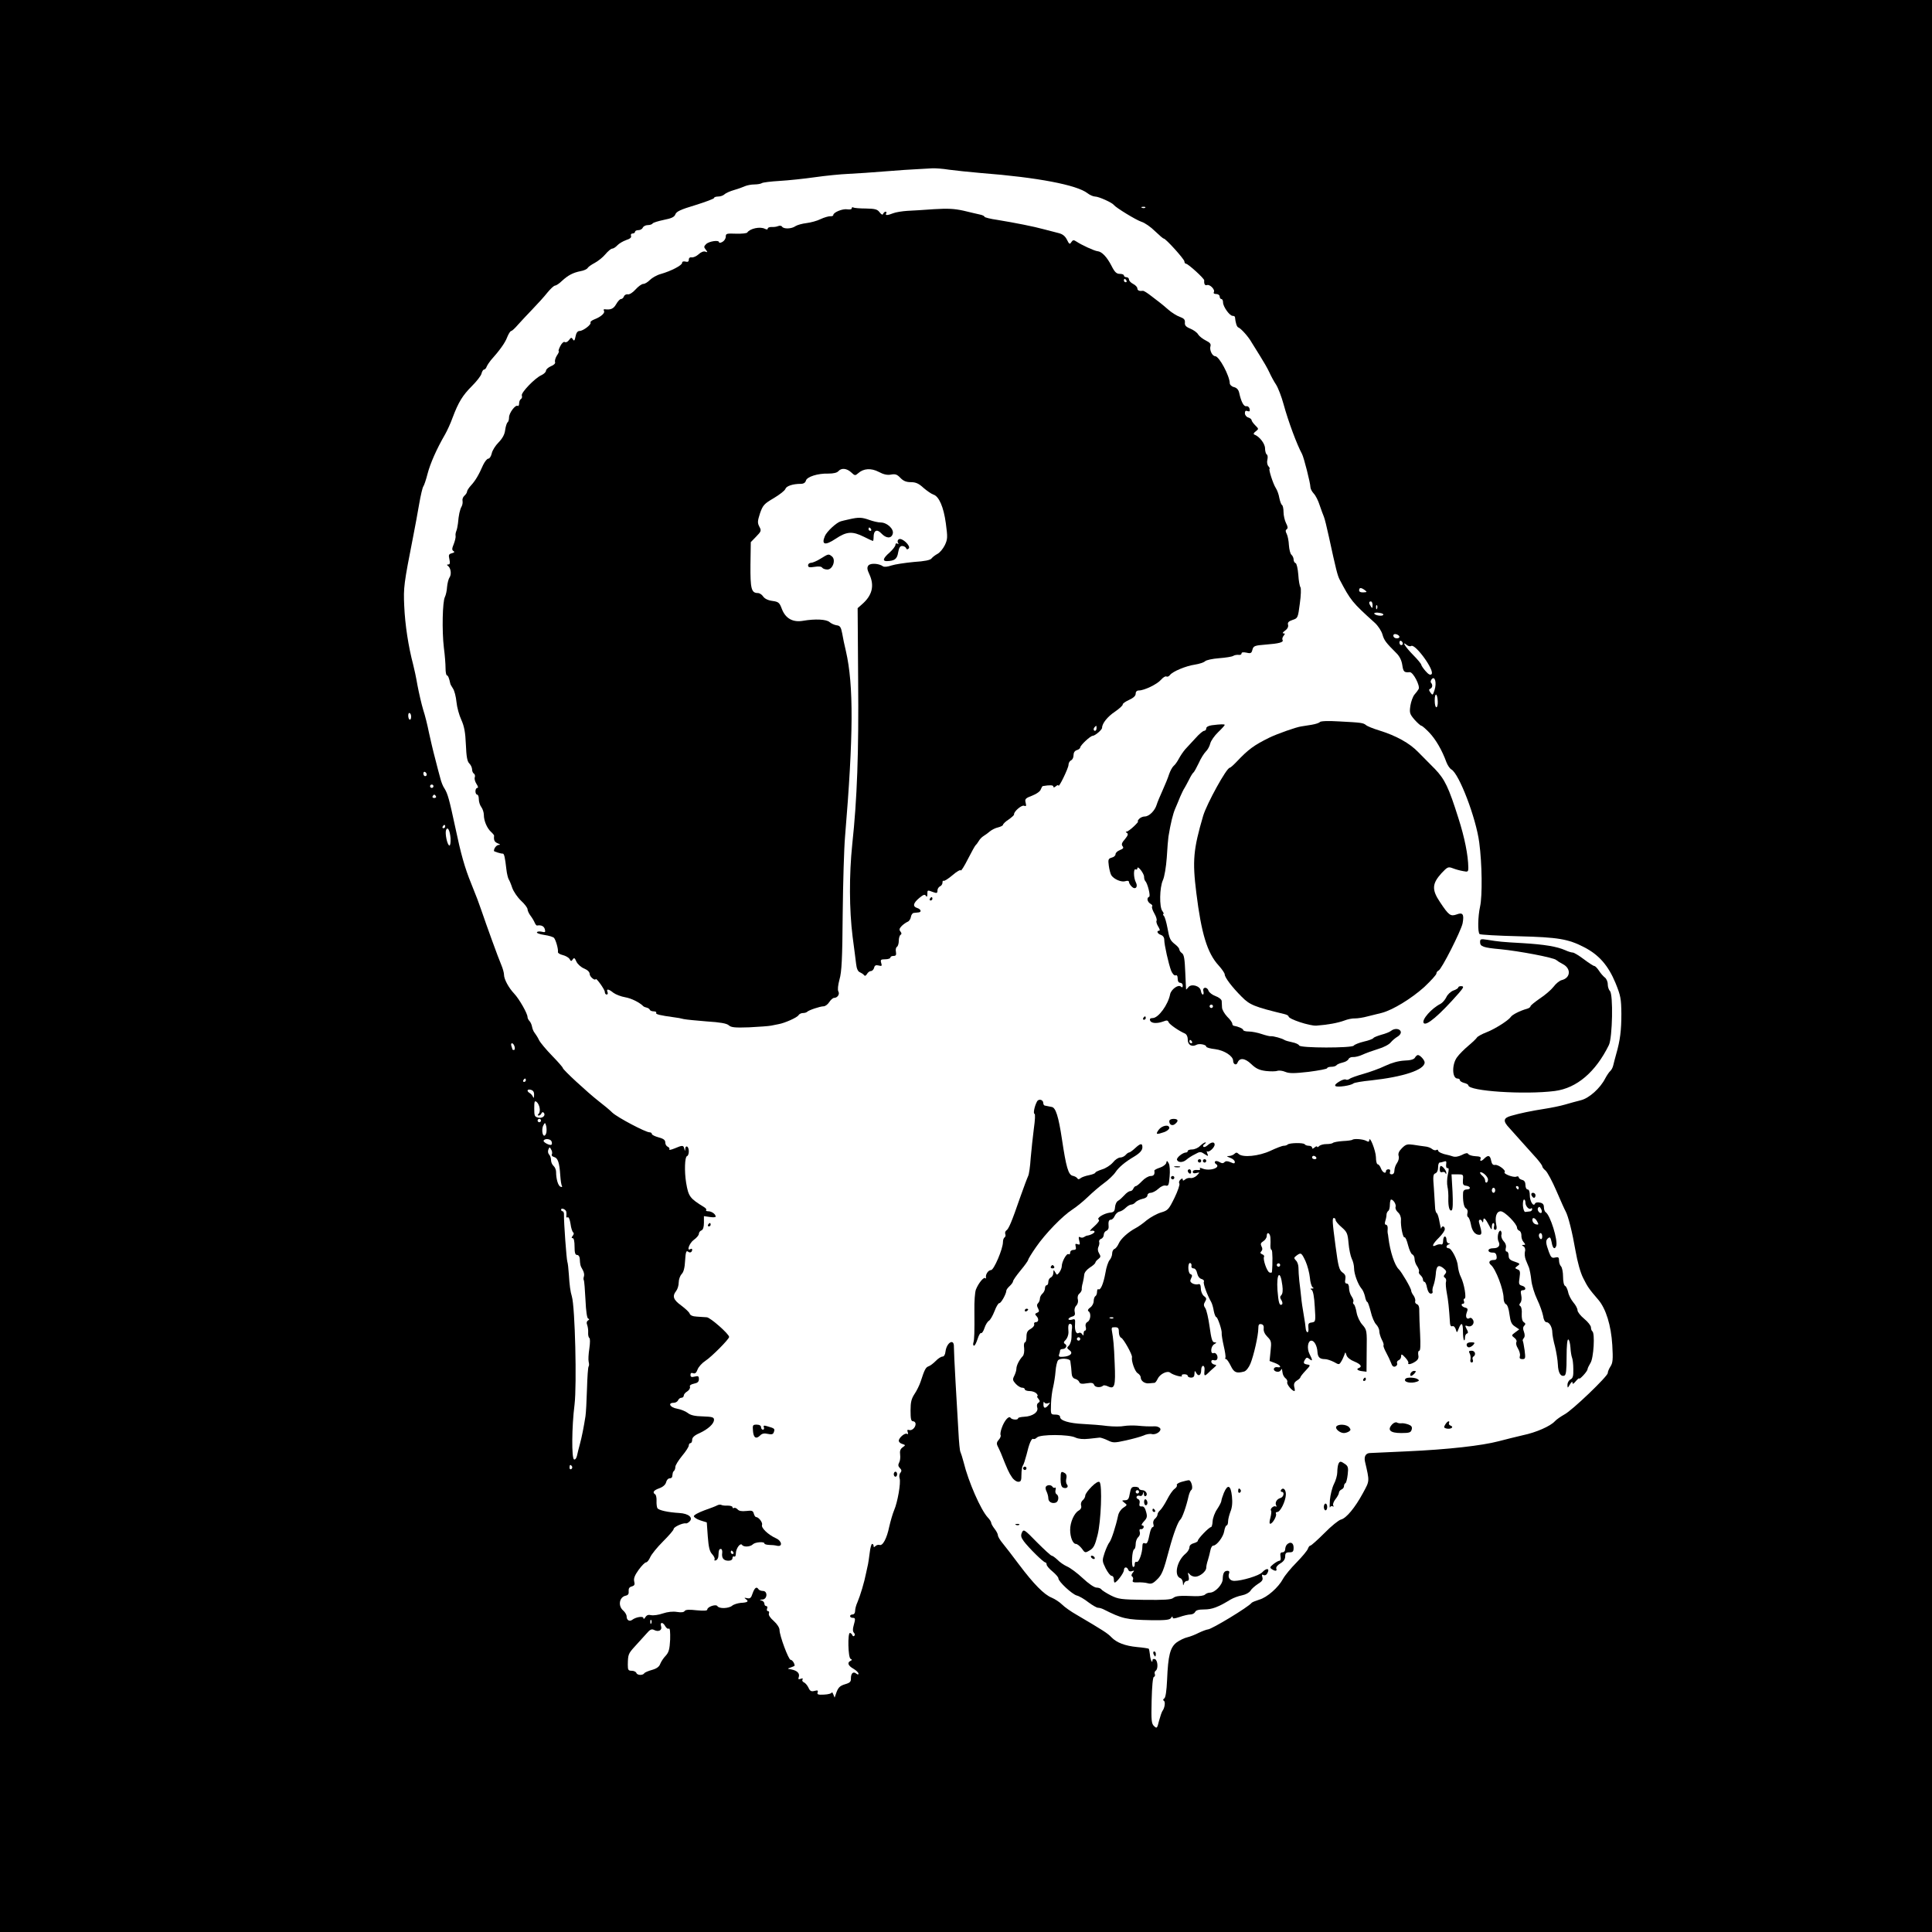 <?xml version="1.0" standalone="no"?>
<!DOCTYPE svg PUBLIC "-//W3C//DTD SVG 20010904//EN"
 "http://www.w3.org/TR/2001/REC-SVG-20010904/DTD/svg10.dtd">
<svg version="1.0" xmlns="http://www.w3.org/2000/svg"
 width="1150pt" height="1150pt" viewBox="0 0 1150 1150"
 preserveAspectRatio="xMidYMid meet">
<g transform="translate(0,1150) scale(0.1,-0.1)"
fill="#000000" stroke="none">
<path d="M0 5750 l0 -5750 5750 0 5750 0 0 5750 0 5750 -5750 0 -5750 0 0
-5750z m5648 4740 c37 -5 123 -14 192 -20 337 -26 570 -71 633 -120 14 -11 35
-20 46 -20 21 0 101 -36 111 -50 12 -16 131 -89 164 -100 20 -6 56 -31 81 -56
25 -24 48 -44 52 -44 12 0 123 -123 123 -136 0 -8 5 -14 10 -14 12 0 110 -89
108 -99 -2 -21 4 -32 16 -28 17 7 51 -28 41 -42 -3 -7 2 -11 14 -11 12 0 21
-7 21 -15 0 -8 5 -15 10 -15 6 0 10 -9 10 -20 0 -25 39 -80 57 -80 7 0 13 -3
14 -7 3 -34 11 -59 20 -62 15 -5 61 -56 79 -89 9 -15 32 -52 51 -82 19 -30 44
-73 54 -95 10 -22 28 -56 41 -75 12 -19 32 -71 44 -115 29 -106 80 -242 110
-297 11 -20 50 -174 50 -197 0 -10 9 -27 20 -39 11 -11 27 -43 35 -69 9 -26
20 -57 25 -68 5 -11 18 -65 30 -120 43 -198 51 -229 64 -255 66 -125 74 -135
209 -257 20 -18 40 -49 46 -70 10 -35 20 -48 84 -112 19 -19 30 -43 34 -70 6
-40 11 -45 44 -42 20 2 64 -82 53 -101 -4 -7 -15 -22 -25 -33 -9 -11 -20 -41
-24 -66 -6 -42 -4 -49 25 -83 18 -20 36 -36 41 -36 4 0 26 -19 48 -42 38 -41
74 -102 101 -176 7 -18 20 -37 29 -42 46 -25 147 -289 166 -435 17 -127 19
-317 5 -381 -13 -58 -15 -153 -3 -164 4 -4 109 -10 233 -13 234 -6 294 -16
389 -65 88 -45 144 -109 187 -213 31 -76 34 -94 35 -184 0 -97 -7 -157 -31
-240 -6 -22 -14 -51 -17 -65 -3 -14 -11 -29 -18 -35 -6 -5 -20 -25 -30 -44
-30 -59 -96 -118 -145 -130 -25 -6 -67 -18 -95 -26 -27 -8 -81 -19 -120 -25
-83 -13 -145 -26 -201 -42 -46 -13 -49 -31 -10 -72 12 -13 46 -51 76 -85 30
-34 70 -78 88 -98 17 -20 32 -40 32 -45 0 -6 9 -17 20 -26 11 -10 40 -64 65
-122 25 -58 49 -112 54 -120 16 -29 40 -125 59 -235 12 -68 29 -130 46 -163
26 -52 34 -64 90 -129 45 -53 76 -152 83 -270 5 -85 3 -106 -11 -127 -9 -14
-16 -31 -16 -39 0 -19 -213 -224 -259 -247 -21 -12 -46 -29 -56 -40 -26 -29
-112 -67 -190 -83 -38 -9 -104 -25 -145 -36 -99 -26 -299 -49 -545 -60 -110
-5 -209 -10 -219 -10 -26 0 -38 -20 -31 -51 28 -121 28 -113 -12 -187 -47 -87
-99 -150 -131 -158 -13 -3 -58 -39 -98 -80 -41 -41 -79 -75 -84 -75 -5 0 -11
-8 -15 -19 -3 -10 -33 -46 -67 -81 -34 -34 -70 -78 -81 -98 -27 -51 -95 -111
-142 -124 -22 -7 -42 -15 -45 -19 -18 -24 -237 -157 -260 -158 -9 -1 -33 -10
-54 -20 -21 -11 -52 -23 -69 -27 -18 -4 -46 -18 -64 -31 -38 -30 -50 -77 -56
-222 -3 -67 -9 -106 -17 -111 -8 -5 -8 -10 -2 -14 10 -6 5 -43 -9 -61 -4 -6
-13 -32 -20 -58 -11 -45 -13 -47 -29 -32 -16 14 -18 33 -15 153 2 83 7 138 13
140 6 2 9 9 6 17 -3 7 -1 16 5 20 16 10 13 62 -4 69 -8 3 -15 0 -15 -6 0 -24
-13 3 -15 32 -2 17 -5 33 -7 36 -3 2 -34 7 -69 10 -72 7 -122 26 -153 58 -23
24 -46 39 -209 135 -32 18 -70 45 -85 60 -15 15 -43 33 -62 41 -45 18 -107 81
-195 198 -38 51 -82 108 -97 126 -16 19 -28 40 -28 47 0 8 -9 25 -20 39 -11
14 -20 30 -20 36 0 5 -9 20 -20 31 -42 45 -116 214 -144 329 -7 27 -16 55 -19
61 -4 6 -9 60 -12 120 -3 59 -11 191 -17 293 -6 102 -10 197 -10 213 2 52 -43
27 -50 -28 -2 -19 -9 -30 -18 -30 -8 0 -26 -11 -40 -26 -14 -14 -33 -29 -43
-32 -17 -6 -24 -20 -47 -91 -7 -21 -23 -54 -36 -73 -19 -29 -24 -49 -24 -99 0
-50 3 -64 15 -64 8 0 15 -7 15 -16 0 -21 -22 -42 -39 -36 -10 3 -12 0 -8 -12
4 -11 3 -15 -4 -11 -12 8 -49 -23 -49 -41 0 -7 9 -16 21 -19 20 -7 20 -7 2
-20 -14 -10 -18 -22 -15 -44 2 -16 0 -37 -6 -47 -7 -13 -6 -22 4 -32 11 -11
12 -18 4 -28 -7 -7 -9 -23 -5 -34 8 -26 -12 -142 -33 -190 -8 -19 -21 -63 -29
-98 -14 -69 -39 -116 -58 -108 -7 2 -18 -1 -24 -7 -8 -8 -11 -8 -11 1 0 7 -4
12 -9 12 -4 0 -11 -24 -14 -52 -4 -29 -8 -60 -10 -68 -2 -8 -7 -33 -12 -55
-10 -52 -34 -132 -51 -172 -8 -17 -14 -40 -14 -52 0 -12 -6 -21 -15 -21 -8 0
-15 -4 -15 -10 0 -5 7 -10 15 -10 17 0 18 -4 6 -47 -6 -20 -5 -35 2 -42 6 -6
7 -14 2 -18 -4 -5 -10 -2 -12 5 -3 6 -9 12 -14 12 -14 0 -11 -147 4 -154 10
-5 10 -7 0 -12 -22 -10 -15 -29 17 -47 17 -10 30 -23 30 -29 0 -7 -4 -7 -13 0
-18 15 -32 2 -32 -28 1 -20 -6 -27 -34 -35 -33 -10 -43 -20 -56 -60 l-7 -20
-8 20 c-5 11 -9 16 -9 10 -1 -5 -21 -11 -46 -12 -35 -2 -43 1 -38 13 4 12 0
14 -19 9 -19 -5 -27 -1 -36 20 -7 14 -19 28 -27 31 -8 4 -12 11 -8 17 4 7 0 8
-11 4 -14 -5 -16 -3 -11 12 6 21 -10 37 -45 44 -25 4 -25 4 -2 12 12 4 22 9
22 10 0 14 -14 35 -24 35 -12 0 -66 144 -66 178 0 13 -14 35 -34 53 -21 18
-33 36 -29 45 3 8 0 14 -6 14 -6 0 -8 7 -5 15 4 8 1 15 -5 15 -6 0 -11 6 -11
14 0 8 -8 17 -17 19 -14 4 -12 5 5 6 30 1 33 51 3 51 -11 0 -23 5 -26 10 -11
18 -23 10 -35 -24 -9 -28 -15 -33 -33 -29 -17 4 -19 3 -7 -6 19 -13 11 -20
-31 -22 -18 -2 -42 -9 -51 -17 -21 -17 -78 -19 -88 -2 -8 13 -60 -4 -60 -21 0
-7 -20 -8 -64 -4 -44 5 -66 4 -71 -5 -5 -7 -20 -9 -45 -5 -24 4 -55 1 -85 -9
-25 -9 -57 -13 -70 -10 -16 4 -26 0 -34 -13 -6 -10 -11 -12 -11 -5 0 14 -45 7
-67 -10 -16 -12 -33 -2 -33 20 0 10 -9 25 -20 35 -33 28 -24 81 15 89 14 3 19
11 17 27 -1 16 4 24 19 28 16 5 19 11 14 30 -4 17 3 36 26 68 18 25 38 45 44
45 7 0 18 14 25 30 7 17 41 59 76 94 35 35 64 68 64 75 0 12 57 38 73 33 4 -1
14 4 21 11 24 23 -5 48 -61 51 -67 4 -122 16 -130 29 -3 5 -6 25 -5 43 1 18
-3 36 -8 39 -18 11 -10 24 24 36 22 8 37 21 41 36 3 13 12 23 20 23 8 0 16 5
16 10 1 6 2 14 3 19 0 5 4 13 9 17 4 4 7 15 7 23 0 9 18 38 40 65 22 26 40 54
40 62 0 8 5 14 10 14 6 0 10 9 10 20 0 13 13 26 43 39 52 24 87 56 87 80 0 15
-10 18 -66 20 -48 1 -74 7 -91 21 -13 10 -41 21 -63 25 -42 7 -57 35 -20 35
11 0 23 7 26 15 4 8 12 15 20 15 8 0 14 6 14 13 0 7 9 18 21 25 11 7 18 19 16
27 -4 8 5 15 24 19 21 4 29 11 29 27 0 18 -4 20 -25 15 -19 -5 -25 -2 -25 10
0 11 5 14 16 10 11 -4 19 2 26 22 6 16 27 39 47 52 37 24 141 129 141 142 0
17 -112 116 -133 117 -12 1 -39 3 -60 4 -24 1 -39 8 -42 18 -3 9 -26 30 -50
48 -47 34 -55 55 -30 87 8 10 15 33 15 51 0 17 8 39 17 49 12 11 19 38 21 81
3 49 7 61 17 53 12 -10 25 -4 25 12 0 5 -4 6 -10 3 -25 -16 -7 36 20 55 17 12
30 28 30 36 0 8 7 17 15 20 10 4 15 20 15 46 l0 39 35 -5 c19 -3 35 -2 35 2 0
15 -24 32 -44 32 -10 0 -16 3 -13 7 4 3 -1 11 -11 17 -86 53 -94 63 -108 146
-11 68 -8 154 5 158 14 5 15 49 1 57 -5 3 -11 -2 -11 -12 -1 -17 -2 -17 -6 0
-5 21 -11 21 -58 1 -20 -8 -34 -11 -31 -6 3 6 -1 12 -9 16 -8 3 -15 14 -15 25
0 15 -10 23 -40 31 -22 6 -40 15 -40 20 0 6 -6 10 -14 10 -23 0 -190 88 -221
117 -16 16 -52 46 -81 68 -69 54 -214 188 -214 198 0 4 -29 37 -64 73 -35 36
-70 78 -77 92 -7 15 -19 34 -26 43 -7 8 -14 25 -16 37 -2 12 -9 28 -15 34 -7
7 -12 18 -12 24 0 21 -49 107 -79 139 -34 36 -61 87 -61 113 0 11 -7 37 -16
58 -17 39 -88 235 -120 329 -19 55 -22 62 -59 155 -39 95 -62 178 -95 335 -36
168 -45 200 -64 231 -9 12 -20 40 -25 61 -6 21 -20 74 -31 118 -12 44 -28 114
-37 155 -8 41 -23 102 -34 135 -10 33 -25 98 -34 145 -8 47 -20 103 -26 125
-28 106 -48 234 -53 349 -5 110 -2 131 53 411 11 55 27 143 36 195 9 52 20 99
25 105 4 5 16 39 25 75 16 61 53 146 104 234 12 21 33 66 45 100 35 93 60 133
115 188 28 28 54 61 57 74 3 13 10 24 15 24 5 0 13 8 16 18 4 9 15 26 24 37
53 59 86 105 98 138 8 20 19 37 24 37 5 0 23 17 40 37 18 20 57 62 87 93 30
31 70 75 88 98 19 23 39 42 46 42 6 0 25 12 41 28 37 34 66 49 111 58 19 3 38
12 42 19 4 7 23 20 42 30 19 10 48 33 63 51 16 19 34 34 41 34 7 0 21 9 31 20
9 10 33 24 52 31 23 7 33 16 29 25 -3 8 1 14 9 14 8 0 15 5 15 10 0 6 9 10 20
10 11 0 23 7 26 15 4 8 17 15 29 15 13 0 26 4 30 10 3 5 33 14 66 21 46 9 63
17 69 33 6 17 32 29 119 55 61 19 111 38 111 42 0 5 11 9 24 9 14 0 31 6 38
13 7 7 33 19 58 26 25 7 54 18 65 23 12 5 37 10 55 10 19 0 40 4 45 8 6 4 53
10 105 13 52 3 147 13 210 22 63 9 153 18 200 20 47 2 146 9 220 15 74 6 160
12 190 13 30 2 70 4 88 5 18 1 63 -2 100 -8z m1169 -226 c-3 -3 -12 -4 -19 -1
-8 3 -5 6 6 6 11 1 17 -2 13 -5z m1306 -2276 c16 -12 15 -13 -8 -14 -15 -1
-25 3 -25 12 0 17 11 18 33 2z m47 -90 c0 -19 -2 -20 -10 -8 -13 19 -13 30 0
30 6 0 10 -10 10 -22z m27 -20 c-3 -8 -6 -5 -6 6 -1 11 2 17 5 13 3 -3 4 -12
1 -19z m36 -39 c-9 -9 -53 -1 -53 10 0 4 14 6 31 3 17 -2 27 -8 22 -13z m97
-130 c0 -11 -27 -12 -34 0 -3 4 -3 11 0 14 8 8 34 -3 34 -14z m20 -40 c0 -5
-4 -9 -10 -9 -5 0 -10 7 -10 16 0 8 5 12 10 9 6 -3 10 -10 10 -16z m50 -14
c24 15 142 -147 121 -168 -7 -7 -18 -2 -36 19 -14 16 -25 33 -25 37 0 5 -22
32 -50 60 -46 47 -70 86 -35 57 8 -6 19 -9 25 -5z m139 -262 c-10 -32 -12 -33
-24 -16 -10 14 -11 19 -2 23 14 6 16 24 5 36 -4 4 -2 14 4 21 19 23 31 -22 17
-64z m19 -68 c1 -19 -3 -35 -8 -35 -6 0 -10 18 -10 41 0 49 16 44 18 -6z
m-6111 -95 c-2 -24 -17 -15 -17 11 0 11 4 18 9 14 6 -3 9 -14 8 -25z m93 -341
c0 -5 -4 -9 -10 -9 -5 0 -10 7 -10 16 0 8 5 12 10 9 6 -3 10 -10 10 -16z m40
-69 c0 -5 -4 -10 -10 -10 -5 0 -10 5 -10 10 0 6 5 10 10 10 6 0 10 -4 10 -10z
m15 -60 c3 -5 -1 -10 -10 -10 -9 0 -13 5 -10 10 3 6 8 10 10 10 2 0 7 -4 10
-10z m55 -180 c0 -5 -5 -10 -11 -10 -5 0 -7 5 -4 10 3 6 8 10 11 10 2 0 4 -4
4 -10z m32 -70 c1 -26 -2 -44 -7 -43 -13 3 -27 72 -20 92 9 24 23 -1 27 -49z
m381 -1240 c3 -11 1 -20 -4 -20 -5 0 -9 2 -9 4 0 2 -3 11 -6 20 -3 9 -2 16 4
16 5 0 12 -9 15 -20z m67 -200 c0 -5 -5 -10 -11 -10 -5 0 -7 5 -4 10 3 6 8 10
11 10 2 0 4 -4 4 -10z m49 -89 c0 -15 -3 -20 -6 -11 -3 8 -12 19 -19 23 -21
12 -17 26 6 20 14 -4 20 -13 19 -32z m33 -76 c3 -13 0 -29 -5 -34 -8 -8 -8
-11 0 -11 6 0 13 6 16 13 2 6 8 9 12 5 16 -15 -3 -36 -29 -31 -24 5 -26 10
-26 55 0 42 2 48 14 39 8 -6 16 -22 18 -36z m8 -75 c0 -5 -4 -10 -10 -10 -5 0
-10 5 -10 10 0 6 5 10 10 10 6 0 10 -4 10 -10z m32 -72 c-2 -10 -8 -18 -12
-18 -13 0 -17 43 -5 63 9 16 10 16 16 -5 3 -13 3 -31 1 -40z m31 -52 c3 -8 3
-16 0 -19 -8 -9 -53 15 -47 24 8 14 41 10 47 -5z m2 -77 c-4 -6 2 -13 13 -16
23 -6 32 -34 37 -110 2 -29 6 -57 10 -62 3 -6 0 -8 -8 -5 -15 5 -27 46 -27 89
0 12 -7 28 -15 35 -8 7 -15 22 -15 34 0 12 -5 27 -11 33 -7 7 -9 20 -5 30 7
17 8 17 17 0 6 -9 7 -22 4 -28z m86 -343 c1 -6 1 -17 0 -25 -2 -7 2 -10 8 -7
6 4 13 -13 17 -39 3 -25 11 -48 16 -51 5 -3 4 -12 -3 -20 -8 -10 -8 -14 0 -14
7 0 11 -20 11 -50 0 -38 4 -50 15 -50 9 0 15 -10 16 -22 2 -36 3 -42 17 -66 8
-13 11 -30 8 -39 -3 -8 -4 -19 -1 -23 3 -5 7 -57 10 -117 3 -68 9 -109 16
-112 8 -2 8 -6 -1 -11 -8 -5 -10 -15 -5 -26 4 -11 7 -31 6 -46 -1 -14 2 -29 7
-32 5 -3 5 -28 0 -63 -5 -32 -7 -67 -4 -79 3 -11 3 -24 0 -27 -4 -3 -8 -64
-10 -134 -2 -70 -6 -144 -9 -163 -10 -64 -22 -125 -33 -165 -6 -22 -14 -53
-17 -68 -3 -16 -11 -27 -18 -24 -15 5 -14 193 3 327 14 117 3 580 -16 643 -9
29 -14 67 -18 132 -2 33 -6 67 -9 75 -5 15 -21 234 -20 278 1 12 -3 22 -8 22
-5 0 -9 4 -9 10 0 13 30 1 31 -14z m34 -1515 c3 -5 1 -12 -5 -16 -5 -3 -10 1
-10 9 0 18 6 21 15 7z m472 -933 c-3 -8 -6 -5 -6 6 -1 11 2 17 5 13 3 -3 4
-12 1 -19z m83 -18 c6 -11 16 -18 21 -14 7 4 9 -19 8 -65 -3 -58 -8 -76 -26
-96 -13 -13 -28 -36 -33 -49 -6 -17 -21 -28 -49 -36 -22 -6 -43 -15 -46 -20
-9 -14 -43 -12 -47 2 -3 7 -15 13 -28 13 -20 0 -23 5 -23 35 1 62 2 66 43 111
22 24 53 58 68 75 21 25 31 29 45 22 27 -14 50 -2 42 22 -8 26 11 26 25 0z"/>
<path d="M5070 10260 c0 -6 -11 -8 -26 -6 -28 5 -84 -18 -84 -34 0 -5 -8 -8
-18 -7 -10 0 -36 -7 -57 -17 -22 -11 -60 -21 -85 -24 -25 -3 -54 -11 -65 -18
-23 -17 -71 -18 -80 -3 -4 6 -14 7 -24 3 -9 -4 -26 -6 -38 -5 -13 0 -23 -4
-23 -9 0 -7 -6 -7 -17 -2 -28 15 -89 2 -105 -22 -3 -5 -34 -8 -67 -7 -56 2
-61 1 -61 -18 0 -11 -9 -25 -20 -31 -11 -6 -20 -7 -20 -2 0 15 -60 6 -77 -11
-14 -14 -14 -18 -2 -33 12 -16 12 -17 -2 -12 -10 4 -26 -2 -40 -15 -13 -12
-31 -20 -41 -19 -11 2 -18 -3 -18 -14 0 -11 -6 -15 -20 -11 -12 3 -20 0 -20
-8 0 -14 -64 -48 -127 -66 -23 -6 -52 -23 -64 -35 -13 -13 -30 -24 -40 -24 -9
0 -30 -15 -46 -33 -16 -18 -36 -31 -46 -29 -9 2 -20 -4 -23 -12 -3 -9 -11 -16
-18 -16 -6 0 -19 -14 -28 -30 -16 -28 -32 -35 -67 -31 -7 2 -10 -3 -6 -9 8
-13 -18 -36 -57 -51 -16 -6 -26 -15 -23 -19 7 -11 -44 -50 -65 -50 -12 0 -20
-11 -24 -32 -5 -26 -9 -30 -16 -18 -8 13 -11 12 -23 -4 -8 -11 -19 -16 -25
-12 -6 4 -18 -6 -27 -24 -8 -16 -13 -30 -9 -30 3 0 -1 -12 -11 -26 -9 -14 -14
-32 -11 -39 3 -8 -7 -18 -25 -25 -16 -7 -29 -19 -29 -26 0 -8 -12 -20 -27 -27
-39 -17 -123 -105 -117 -121 3 -8 1 -17 -5 -21 -6 -3 -11 -15 -11 -26 0 -11
-4 -18 -8 -15 -14 9 -52 -42 -52 -68 0 -14 -4 -27 -9 -30 -4 -3 -11 -23 -14
-45 -3 -27 -16 -50 -39 -74 -19 -19 -38 -49 -41 -66 -4 -17 -13 -31 -20 -31
-8 0 -21 -17 -31 -37 -26 -60 -47 -95 -73 -123 -12 -13 -23 -30 -23 -36 0 -6
-7 -17 -16 -25 -8 -7 -13 -20 -11 -29 2 -10 0 -25 -5 -34 -11 -19 -18 -53 -22
-101 -2 -16 -6 -37 -10 -46 -4 -10 -6 -23 -4 -30 1 -8 -4 -29 -11 -47 -11 -27
-12 -35 -2 -42 9 -5 6 -9 -9 -13 -19 -5 -21 -10 -15 -36 5 -23 3 -31 -7 -31
-9 0 -9 -3 -2 -8 17 -12 23 -49 10 -69 -7 -10 -13 -36 -15 -57 -1 -21 -7 -48
-13 -60 -14 -27 -18 -200 -6 -301 6 -44 10 -99 10 -122 0 -24 4 -43 8 -43 7 0
14 -19 20 -48 0 -4 8 -18 16 -30 9 -13 18 -49 21 -80 3 -32 16 -79 29 -107 17
-38 24 -73 27 -147 3 -72 8 -101 21 -113 9 -9 16 -25 16 -35 0 -10 5 -22 11
-25 6 -4 8 -14 5 -22 -3 -8 1 -25 10 -39 10 -15 12 -24 5 -24 -6 0 -11 -9 -11
-20 0 -11 5 -20 10 -20 6 0 10 -12 10 -27 0 -16 7 -37 15 -47 8 -11 15 -32 15
-47 0 -35 19 -79 43 -101 10 -9 18 -19 18 -22 -3 -27 2 -38 22 -46 15 -6 17
-9 6 -9 -14 -1 -29 -20 -29 -36 0 -4 43 -17 52 -16 9 1 14 -22 22 -93 3 -27
10 -54 14 -60 4 -6 14 -29 21 -51 8 -22 31 -56 52 -76 22 -20 39 -43 39 -51 0
-8 8 -26 18 -39 10 -13 21 -32 25 -42 4 -9 10 -17 14 -16 25 4 41 -4 46 -22 5
-18 2 -20 -18 -15 -13 3 -26 2 -29 -3 -3 -5 16 -12 43 -16 28 -4 54 -12 59
-18 11 -14 26 -67 23 -84 -1 -6 12 -14 29 -18 16 -4 34 -14 40 -23 8 -15 11
-15 19 -3 8 12 12 10 22 -13 7 -15 28 -34 46 -41 21 -9 33 -21 33 -33 0 -16
32 -42 36 -30 3 9 54 -62 54 -76 0 -9 5 -16 11 -16 6 0 9 7 5 15 -8 21 6 19
36 -5 14 -10 45 -22 69 -26 36 -6 85 -30 109 -54 3 -3 12 -6 20 -8 8 -2 17 -8
18 -13 2 -5 13 -9 23 -9 11 0 18 -4 15 -9 -6 -8 23 -15 104 -26 19 -2 46 -7
60 -11 14 -3 76 -9 138 -14 80 -5 118 -12 130 -23 14 -13 37 -15 122 -12 58 3
116 7 130 10 14 3 34 7 45 9 35 6 110 39 118 53 4 7 16 13 26 13 10 0 21 3 25
7 9 10 78 33 98 33 10 0 25 11 34 25 9 14 22 25 28 25 21 0 36 22 26 39 -5 10
-2 37 7 71 13 44 17 122 19 390 2 184 8 391 14 460 50 601 52 901 5 1105 -8
33 -18 80 -22 105 -7 37 -13 46 -33 48 -14 2 -33 11 -42 19 -19 17 -86 20
-157 8 -61 -11 -105 13 -127 70 -14 38 -20 43 -56 48 -25 3 -46 13 -55 26 -8
12 -22 21 -32 21 -39 0 -45 26 -44 168 l2 135 32 33 c30 31 32 35 19 59 -12
23 -11 33 4 80 17 48 24 56 82 90 35 21 66 45 69 55 6 17 44 30 92 30 16 0 27
7 30 19 6 23 71 44 134 42 30 0 51 5 59 14 18 21 50 18 77 -7 21 -20 24 -20
41 -5 32 29 77 32 123 8 28 -15 50 -20 72 -16 26 5 37 1 56 -19 18 -19 35 -26
63 -26 29 0 47 -8 75 -34 21 -18 47 -36 59 -40 33 -10 61 -74 74 -171 11 -83
11 -94 -6 -130 -11 -22 -30 -45 -44 -52 -13 -7 -29 -19 -35 -27 -7 -10 -41
-17 -105 -21 -52 -5 -113 -14 -134 -21 -23 -8 -43 -10 -50 -5 -23 17 -74 21
-87 5 -9 -12 -8 -23 7 -55 30 -67 15 -124 -45 -176 l-26 -23 3 -427 c4 -435
-6 -708 -35 -978 -19 -183 -18 -390 2 -550 9 -66 18 -139 21 -163 3 -28 11
-45 22 -49 9 -4 20 -11 25 -17 5 -7 11 -5 18 7 5 9 16 17 23 17 8 0 16 9 19
19 3 15 11 18 27 14 19 -5 21 -3 15 16 -5 18 -2 21 24 21 17 0 31 5 31 10 0 6
8 10 19 10 14 0 17 6 14 24 -3 13 0 27 6 30 6 4 11 20 11 36 0 16 5 32 10 35
8 5 7 11 0 20 -9 11 -7 18 7 33 10 10 26 21 35 25 9 3 18 16 20 29 2 13 10 24
18 24 8 1 21 2 28 3 19 2 14 19 -8 26 -29 9 -25 29 12 60 24 20 33 23 39 13 6
-9 9 -6 9 10 0 25 0 25 34 12 22 -8 26 -7 26 9 0 10 7 21 15 25 8 3 15 13 15
22 0 10 3 14 6 11 4 -3 27 11 53 33 25 22 48 35 50 29 1 -6 21 25 42 67 22 43
43 81 47 84 4 3 12 14 18 24 6 11 19 24 29 30 10 6 28 19 38 28 11 9 33 20 48
23 16 4 29 11 29 15 0 5 15 20 34 32 18 13 33 26 32 30 -3 16 44 57 59 52 13
-5 15 -2 10 18 -6 22 -1 27 39 42 26 10 48 26 51 37 4 10 9 20 13 20 41 7 62
6 62 -3 0 -7 6 -6 15 2 8 7 15 9 15 4 1 -18 59 102 60 122 0 12 7 24 15 28 8
3 15 16 15 30 0 16 7 27 20 31 11 3 20 11 20 16 0 12 60 69 74 69 15 1 56 36
56 48 0 26 33 67 77 96 26 18 47 37 46 43 -1 5 16 17 38 27 26 12 39 24 39 37
0 12 7 19 19 19 32 0 109 37 132 64 12 14 27 23 32 19 6 -3 15 1 21 9 16 21
94 54 149 62 26 4 53 13 60 20 7 7 44 15 83 18 39 3 78 9 85 14 8 5 22 7 32 6
9 -2 17 2 17 8 0 8 10 9 30 5 25 -6 30 -3 35 18 6 22 13 25 78 30 80 6 110 14
101 28 -3 6 0 16 6 24 10 12 10 15 -1 15 -7 0 -3 7 10 16 14 10 21 23 18 35
-4 13 3 21 27 29 31 10 32 12 43 97 7 48 8 92 4 97 -5 6 -11 40 -13 75 -3 37
-10 67 -16 69 -7 2 -12 12 -12 22 0 9 -6 22 -13 28 -7 6 -13 31 -15 57 -1 25
-7 55 -13 67 -8 15 -8 22 0 28 8 5 7 15 -4 36 -8 16 -15 46 -15 66 0 20 -4 39
-9 42 -5 3 -12 22 -16 42 -3 20 -13 47 -21 59 -16 24 -45 115 -37 115 3 0 0 7
-7 15 -7 8 -10 25 -6 39 3 14 2 28 -4 31 -5 3 -10 20 -10 36 0 28 -33 71 -63
82 -8 3 -5 10 7 19 19 15 19 15 -2 36 -12 12 -22 26 -22 31 0 5 -9 13 -20 16
-11 3 -20 15 -20 25 0 14 5 18 16 13 12 -4 15 -1 12 13 -2 11 -11 18 -20 16
-15 -2 -30 26 -42 80 -4 19 -15 30 -31 34 -14 3 -25 14 -25 23 -1 44 -63 161
-87 161 -17 0 -35 37 -28 59 4 14 -3 22 -27 34 -18 9 -39 25 -46 36 -6 12 -28
27 -47 35 -27 11 -34 20 -32 37 1 17 -6 24 -30 33 -18 6 -50 26 -70 44 -21 18
-42 36 -48 40 -5 4 -29 22 -52 40 -23 18 -45 32 -50 31 -20 -3 -33 2 -33 14 0
8 -11 20 -25 27 -14 7 -25 19 -25 27 0 7 -7 13 -15 13 -8 0 -15 5 -15 10 0 6
-11 10 -25 10 -19 0 -30 10 -49 48 -27 52 -57 85 -84 87 -18 2 -93 36 -126 58
-15 10 -20 9 -29 -4 -9 -15 -13 -13 -26 14 -11 22 -26 34 -51 40 -19 5 -57 15
-85 22 -61 17 -174 39 -277 56 -43 6 -78 15 -78 19 0 4 -12 10 -27 13 -16 4
-59 13 -98 23 -55 12 -93 14 -175 9 -58 -4 -130 -9 -160 -10 -30 -2 -68 -8
-83 -14 -35 -14 -50 -14 -42 -1 3 6 2 10 -4 10 -5 0 -11 -6 -14 -12 -3 -9 -10
-6 -21 8 -13 18 -26 22 -82 23 -36 0 -70 3 -75 6 -5 4 -9 1 -9 -5z m1635 -430
c3 -5 1 -10 -4 -10 -6 0 -11 5 -11 10 0 6 2 10 4 10 3 0 8 -4 11 -10z m-178
-2665 c0 -8 -4 -15 -9 -15 -10 0 -11 14 -1 23 9 10 10 9 10 -8z"/>
<path d="M5055 8409 c-22 -5 -45 -10 -50 -12 -26 -7 -84 -61 -95 -88 -22 -52
1 -58 64 -16 66 44 99 46 168 12 27 -14 52 -25 54 -25 2 0 4 10 4 23 0 40 20
50 46 22 29 -31 60 -32 68 -2 8 28 -34 67 -72 67 -15 0 -45 7 -67 15 -45 16
-63 17 -120 4z m130 -59 c3 -5 1 -10 -4 -10 -6 0 -11 5 -11 10 0 6 2 10 4 10
3 0 8 -4 11 -10z"/>
<path d="M5350 8290 c-7 -4 -9 -13 -5 -20 5 -9 4 -11 -3 -6 -7 4 -12 1 -12 -7
0 -8 -16 -29 -35 -46 -38 -33 -44 -51 -17 -51 46 1 62 12 68 51 5 28 11 39 24
39 10 0 20 -6 23 -12 3 -9 8 -10 16 -3 15 14 -40 67 -59 55z"/>
<path d="M4885 8175 c-22 -14 -48 -25 -57 -25 -10 0 -18 -7 -18 -15 0 -12 8
-14 39 -9 24 4 41 2 45 -5 4 -6 18 -11 31 -11 32 0 52 58 27 78 -20 16 -20 16
-67 -13z"/>
<path d="M7856 7202 c-3 -5 -25 -12 -48 -16 -24 -4 -52 -8 -63 -10 -30 -4
-145 -45 -190 -67 -91 -45 -124 -69 -194 -143 -19 -20 -37 -36 -41 -36 -19 0
-136 -213 -158 -285 -59 -201 -65 -268 -41 -460 30 -242 65 -358 133 -432 20
-22 36 -46 36 -53 0 -18 43 -75 101 -133 48 -49 76 -60 257 -104 12 -3 22 -9
22 -13 0 -16 125 -57 165 -55 68 5 128 16 166 30 20 8 49 14 65 13 16 0 49 5
74 12 25 6 63 16 85 21 65 17 175 84 253 154 39 37 72 73 72 80 0 7 6 15 13
18 18 7 134 237 143 281 10 54 1 67 -35 53 -37 -13 -47 -6 -100 74 -49 73 -47
109 9 171 36 38 40 40 67 30 15 -6 43 -14 61 -17 30 -6 32 -5 32 22 -1 72 -22
178 -59 293 -58 184 -81 231 -139 292 -29 29 -74 75 -100 101 -52 54 -132 98
-232 129 -36 11 -71 25 -79 32 -17 14 -30 15 -162 22 -63 4 -109 2 -113 -4z"/>
<path d="M7213 7183 c-20 -3 -33 -10 -33 -19 0 -8 -6 -14 -12 -14 -7 0 -30
-19 -51 -43 -21 -23 -49 -53 -62 -67 -12 -14 -29 -39 -38 -56 -9 -17 -22 -36
-31 -43 -8 -7 -20 -29 -27 -49 -6 -20 -24 -64 -39 -97 -15 -33 -31 -71 -35
-85 -11 -36 -45 -70 -71 -70 -12 0 -27 -7 -34 -15 -7 -8 -10 -15 -6 -15 3 0
-8 -13 -26 -30 -17 -16 -36 -30 -42 -30 -7 0 -6 -3 2 -8 9 -6 6 -15 -12 -37
-19 -21 -22 -32 -14 -42 8 -10 4 -15 -16 -23 -14 -5 -26 -16 -26 -25 0 -8 -10
-17 -23 -20 -20 -6 -22 -11 -17 -48 3 -23 10 -49 15 -57 16 -24 61 -43 84 -35
13 4 21 2 21 -5 0 -6 7 -18 16 -27 21 -22 40 -3 25 25 -14 26 -15 85 -1 77 6
-3 10 0 10 7 1 19 40 -31 40 -51 0 -10 3 -21 7 -25 14 -14 33 -91 23 -94 -16
-6 -11 -30 7 -41 10 -5 15 -13 11 -16 -4 -4 2 -23 13 -42 11 -19 17 -39 13
-44 -3 -5 2 -21 10 -34 9 -14 12 -25 6 -25 -18 0 -11 -18 10 -25 12 -4 20 -15
20 -28 0 -31 26 -145 41 -185 8 -19 19 -30 26 -28 8 4 13 -3 13 -19 0 -16 6
-25 15 -25 8 0 15 -7 15 -16 0 -12 -3 -14 -12 -6 -16 13 -57 -18 -63 -46 -12
-63 -70 -142 -104 -142 -14 0 -19 -5 -15 -15 7 -17 41 -19 79 -5 20 8 27 7 31
-5 6 -13 60 -51 97 -67 10 -5 17 -18 17 -37 0 -31 25 -45 52 -30 16 9 58 1 58
-11 0 -5 24 -12 53 -15 54 -7 107 -41 107 -69 0 -21 19 -30 26 -12 12 31 43
29 81 -7 28 -27 48 -37 88 -42 28 -3 59 -3 68 1 10 3 31 1 47 -6 24 -10 52
-10 140 0 61 8 110 17 110 22 0 4 11 8 24 8 14 0 27 4 31 9 3 5 19 12 36 16
17 4 33 13 36 21 3 7 15 13 26 12 12 -1 38 5 57 14 19 9 61 24 93 34 32 9 66
27 75 39 10 12 28 27 40 34 13 7 22 20 20 29 -4 20 -37 23 -58 6 -8 -7 -34
-17 -57 -23 -23 -7 -45 -15 -48 -20 -3 -5 -29 -15 -57 -21 -29 -7 -56 -18 -60
-24 -10 -15 -320 -15 -325 1 -3 7 -21 15 -41 19 -20 4 -41 10 -47 14 -13 9
-67 24 -81 22 -6 -1 -30 5 -54 13 -23 8 -58 15 -76 15 -19 0 -34 4 -34 9 0 8
-30 21 -55 25 -5 0 -10 6 -10 13 0 6 -13 25 -30 41 -16 17 -30 41 -31 54 -1
13 -2 31 -2 40 -1 9 -17 22 -37 29 -19 7 -37 21 -41 31 -8 26 -38 24 -31 -2 3
-11 1 -20 -3 -20 -5 0 -10 10 -12 22 -4 30 -58 45 -75 21 -7 -9 -13 -15 -13
-12 -1 2 -2 49 -5 104 -3 75 -7 102 -19 111 -9 6 -16 16 -16 22 0 6 -10 19
-23 29 -32 25 -36 34 -48 100 -6 32 -15 64 -21 71 -6 6 -7 12 -3 12 4 0 1 7
-6 17 -19 23 -17 140 3 184 9 19 19 78 23 134 3 55 8 111 10 125 13 80 27 136
40 166 8 19 22 51 30 72 9 20 20 44 26 52 5 8 17 31 27 50 9 19 21 38 25 41 5
3 19 29 32 56 12 28 32 59 42 69 11 10 23 32 27 49 4 16 25 46 47 67 21 20 39
40 39 43 0 5 -22 5 -77 -2z m7 -1673 c0 -5 -4 -10 -10 -10 -5 0 -10 5 -10 10
0 6 5 10 10 10 6 0 10 -4 10 -10z m-125 -210 c3 -5 1 -10 -4 -10 -6 0 -11 5
-11 10 0 6 2 10 4 10 3 0 8 -4 11 -10z"/>
<path d="M5535 6150 c-3 -5 -1 -10 4 -10 6 0 11 5 11 10 0 6 -2 10 -4 10 -3 0
-8 -4 -11 -10z"/>
<path d="M8810 5892 c0 -26 19 -33 120 -42 113 -11 318 -50 333 -64 7 -6 24
-17 40 -25 50 -26 46 -82 -7 -95 -13 -3 -35 -21 -49 -40 -14 -18 -51 -50 -82
-70 -30 -21 -55 -41 -55 -46 0 -5 -10 -12 -22 -15 -40 -11 -87 -35 -95 -48
-14 -21 -96 -73 -146 -92 -26 -10 -51 -24 -55 -30 -4 -7 -27 -29 -52 -50 -24
-20 -55 -51 -67 -68 -32 -43 -30 -127 3 -127 8 0 14 -4 14 -10 0 -5 11 -12 25
-16 14 -3 25 -10 25 -14 0 -35 336 -57 515 -34 131 17 243 113 322 274 21 45
26 301 6 321 -7 7 -13 25 -13 40 0 16 -8 34 -18 41 -9 7 -25 25 -35 41 -10 15
-22 27 -27 27 -5 0 -33 18 -62 40 -29 22 -59 40 -66 40 -8 0 -28 6 -45 14 -50
22 -122 34 -252 42 -127 7 -144 9 -212 20 -39 6 -43 5 -43 -14z"/>
<path d="M8680 5622 c0 -4 -13 -13 -29 -18 -16 -6 -35 -24 -42 -40 -8 -16 -23
-33 -34 -39 -54 -27 -113 -94 -101 -114 14 -22 94 46 209 177 31 36 33 42 12
42 -8 0 -15 -4 -15 -8z"/>
<path d="M6805 5440 c-3 -5 -1 -10 4 -10 6 0 11 5 11 10 0 6 -2 10 -4 10 -3 0
-8 -4 -11 -10z"/>
<path d="M8422 5204 c-6 -10 -26 -16 -63 -17 -35 -2 -75 -13 -113 -31 -33 -16
-91 -37 -130 -48 -39 -11 -76 -24 -83 -30 -7 -5 -17 -7 -22 -4 -5 4 -24 -2
-41 -13 -20 -12 -27 -21 -20 -26 13 -8 90 3 106 16 6 5 53 13 105 18 193 21
319 63 319 107 0 14 -27 44 -40 44 -5 0 -13 -7 -18 -16z"/>
<path d="M6172 4942 c-15 -28 -23 -72 -14 -72 5 0 3 -39 -4 -87 -6 -49 -15
-128 -19 -177 -3 -49 -10 -97 -15 -106 -5 -10 -27 -69 -49 -131 -48 -139 -67
-186 -82 -194 -5 -4 -8 -13 -5 -21 3 -7 1 -16 -4 -19 -6 -4 -10 -16 -10 -28 0
-41 -54 -167 -71 -167 -17 0 -34 -27 -30 -45 2 -5 -1 -7 -4 -3 -9 9 -41 -30
-56 -68 -6 -16 -10 -72 -9 -124 1 -131 0 -172 -6 -192 -3 -10 -1 -18 4 -18 5
0 14 18 21 40 7 22 16 38 21 35 4 -3 14 11 20 30 6 19 18 38 26 43 8 4 23 30
34 58 10 27 23 48 28 47 10 -2 42 56 42 74 0 6 9 18 20 28 11 10 20 23 20 28
0 6 20 35 45 65 25 30 45 58 45 63 0 4 21 39 47 76 55 80 158 186 217 224 22
14 64 48 92 75 28 27 71 64 96 82 25 18 56 47 68 65 20 30 59 62 110 92 35 21
50 38 50 56 0 26 -12 24 -44 -6 -15 -14 -31 -25 -35 -25 -5 0 -14 -7 -21 -15
-7 -8 -21 -15 -32 -15 -11 0 -31 -13 -44 -30 -14 -16 -43 -35 -65 -41 -21 -7
-39 -15 -39 -19 0 -4 -17 -11 -37 -15 -21 -4 -44 -12 -51 -18 -10 -8 -15 -8
-20 0 -4 6 -16 12 -26 14 -27 5 -40 52 -65 219 -20 133 -37 188 -61 191 -6 1
-14 3 -20 4 -5 1 -14 3 -20 4 -5 0 -10 7 -10 15 0 21 -29 28 -38 8z"/>
<path d="M6960 4826 c0 -22 19 -30 35 -16 22 18 18 30 -10 30 -15 0 -25 -6
-25 -14z"/>
<path d="M6897 4775 c-20 -28 -15 -30 32 -14 17 6 31 17 31 25 0 23 -44 15
-63 -11z"/>
<path d="M8049 4715 c-3 -2 -28 -6 -56 -7 -29 -2 -55 -7 -59 -11 -4 -4 -21 -7
-39 -7 -17 0 -36 -5 -43 -12 -7 -7 -12 -8 -12 -4 0 5 -7 3 -15 -4 -10 -9 -15
-9 -15 -1 0 6 -9 11 -19 11 -11 0 -22 4 -25 9 -7 10 -91 9 -102 -2 -4 -4 -14
-7 -23 -7 -9 0 -45 -14 -79 -30 -69 -32 -166 -42 -190 -18 -9 9 -15 9 -24 0
-7 -7 -21 -12 -32 -13 -17 0 -16 -2 7 -11 15 -5 27 -16 27 -24 0 -11 -5 -11
-25 -2 -19 8 -29 8 -37 0 -8 -8 -16 -7 -29 1 -10 6 -22 8 -26 4 -4 -5 -2 -11
4 -15 35 -22 -38 -46 -81 -27 -13 5 -17 5 -13 -2 4 -6 -3 -9 -18 -7 -15 1 -25
-3 -25 -11 0 -9 8 -11 22 -7 21 5 21 5 2 -15 -10 -10 -27 -17 -37 -15 -9 2
-24 -1 -32 -8 -11 -9 -15 -9 -15 -1 0 8 -4 8 -14 -1 -8 -7 -10 -17 -6 -23 4
-5 -9 -44 -29 -85 -34 -69 -39 -75 -80 -87 -24 -7 -62 -28 -85 -46 -22 -19
-52 -40 -66 -47 -45 -24 -89 -64 -101 -92 -6 -14 -17 -29 -25 -32 -8 -3 -14
-15 -14 -27 0 -13 -7 -30 -15 -39 -8 -9 -20 -43 -25 -76 -12 -66 -29 -106 -42
-98 -4 3 -8 -4 -8 -15 0 -11 -4 -23 -10 -26 -5 -3 -10 -17 -10 -30 0 -13 -9
-30 -21 -38 -13 -9 -16 -17 -10 -22 17 -10 13 -53 -5 -63 -11 -6 -15 -17 -11
-31 3 -11 1 -21 -4 -21 -5 0 -9 -8 -9 -17 0 -14 -2 -15 -9 -4 -5 7 -13 11 -19
7 -16 -10 -26 15 -23 52 2 30 0 33 -18 27 -12 -3 -21 -2 -21 3 0 5 10 12 21
15 16 4 20 11 16 28 -3 13 0 28 9 37 9 9 13 24 10 37 -4 14 0 28 9 35 8 7 14
18 14 24 -1 6 1 24 6 40 4 16 8 38 9 50 1 12 15 29 33 41 18 11 32 24 33 29 0
5 8 15 18 22 14 11 15 16 4 34 -8 13 -9 27 -4 38 5 9 7 23 5 29 -3 7 2 16 11
19 9 3 16 14 16 24 0 10 7 21 16 24 8 3 14 14 13 23 -3 32 1 43 14 43 7 0 17
10 22 22 6 13 18 24 28 26 11 2 27 12 38 23 10 10 25 19 33 19 7 0 19 6 25 14
6 7 25 16 41 20 18 3 30 12 30 21 0 8 9 15 19 15 11 0 32 11 46 24 15 14 33
22 44 19 16 -4 19 3 23 54 3 33 1 67 -5 78 -10 18 -12 18 -15 3 -2 -9 -19 -22
-37 -28 -19 -6 -34 -14 -34 -18 4 -22 -3 -32 -22 -32 -12 0 -35 -13 -51 -30
-15 -16 -32 -30 -37 -30 -5 0 -11 -7 -15 -15 -3 -8 -11 -15 -19 -15 -7 0 -23
-11 -34 -24 -12 -13 -28 -28 -37 -33 -10 -5 -18 -23 -19 -39 -2 -24 -7 -30
-31 -32 -37 -5 -81 -33 -66 -42 7 -4 -4 -19 -27 -40 -21 -18 -30 -30 -21 -27
10 3 20 2 23 -3 4 -7 -22 -22 -45 -25 -3 0 -11 -4 -17 -8 -7 -5 -18 -5 -24 -1
-9 5 -10 -1 -5 -21 6 -23 4 -26 -10 -21 -13 5 -15 2 -11 -14 4 -15 0 -20 -14
-20 -11 0 -19 -7 -19 -16 0 -8 -4 -13 -10 -9 -11 7 -40 -45 -40 -72 0 -10 -7
-26 -14 -36 -14 -18 -15 -18 -25 0 -10 17 -10 16 -11 -3 0 -12 -7 -24 -15 -28
-8 -3 -15 -15 -15 -26 0 -11 -4 -20 -10 -20 -5 0 -10 -8 -10 -19 0 -10 -7 -24
-15 -31 -8 -7 -15 -20 -15 -29 0 -9 -5 -22 -11 -28 -8 -8 -8 -17 0 -31 8 -16
7 -21 -6 -26 -12 -5 -14 -9 -5 -18 17 -17 15 -38 -3 -38 -8 0 -12 -6 -9 -13 2
-7 -7 -19 -21 -27 -19 -10 -25 -21 -25 -47 0 -18 -4 -33 -9 -33 -5 0 -8 -15
-5 -34 2 -20 -1 -40 -8 -48 -21 -22 -38 -56 -38 -75 0 -10 -6 -29 -13 -43 -11
-21 -9 -27 9 -47 12 -13 29 -23 38 -23 9 0 16 -4 16 -10 0 -5 13 -10 29 -10
16 0 34 -7 41 -15 7 -8 9 -15 5 -15 -4 0 -2 -7 6 -16 10 -13 10 -17 0 -24 -8
-4 -11 -16 -7 -28 9 -27 -28 -53 -78 -55 -20 -1 -36 -5 -36 -9 0 -12 -38 -9
-45 3 -10 14 -37 -17 -52 -60 -7 -19 -10 -38 -7 -43 3 -5 -2 -18 -11 -28 -12
-13 -14 -23 -7 -37 5 -10 14 -29 20 -43 38 -96 48 -118 65 -142 10 -16 27 -28
38 -28 16 0 19 7 19 43 0 24 4 47 8 53 5 5 14 34 22 64 16 68 30 101 41 95 4
-3 14 1 22 9 19 19 190 19 229 -1 18 -8 45 -11 80 -7 29 3 58 6 64 7 7 0 28
-7 47 -16 32 -16 40 -16 108 -1 41 9 88 22 105 29 16 8 39 12 50 9 26 -7 63
21 48 36 -6 6 -20 11 -30 10 -42 -1 -61 0 -104 4 -25 2 -61 1 -79 -2 -18 -4
-63 -4 -100 0 -36 5 -101 10 -143 12 -84 4 -138 20 -138 42 0 9 -11 14 -28 14
-28 0 -28 0 -26 63 1 34 7 80 13 102 5 22 12 64 14 92 2 29 9 59 15 66 12 15
71 11 73 -4 4 -29 7 -52 8 -75 1 -16 8 -28 20 -31 11 -3 22 -11 25 -19 4 -11
16 -13 44 -8 31 5 40 3 45 -10 6 -15 39 -17 53 -4 3 4 17 2 31 -5 38 -17 44 3
38 138 -4 109 -8 145 -17 197 -2 9 0 17 5 17 32 3 37 -1 37 -28 0 -16 6 -31
14 -34 14 -6 67 -101 64 -115 -5 -22 17 -85 33 -95 11 -7 19 -18 19 -25 0 -22
24 -39 50 -36 14 1 28 3 33 3 4 1 12 11 18 24 13 28 58 51 75 36 17 -14 76
-30 69 -18 -4 5 3 9 14 9 12 0 21 -4 21 -10 0 -5 9 -10 20 -10 14 0 20 7 20
23 1 20 2 20 11 4 13 -23 29 -13 29 19 0 13 5 24 11 24 6 0 10 -10 9 -22 -4
-39 -1 -42 20 -22 10 10 27 26 37 34 16 14 16 15 0 18 -9 2 -17 10 -17 17 0 8
6 12 14 9 8 -3 17 -1 20 4 10 16 -5 44 -20 38 -21 -8 -18 41 4 53 15 9 15 10
1 11 -13 0 -19 20 -29 93 -7 50 -18 100 -26 111 -10 14 -10 23 -1 38 10 16 9
22 -6 33 -10 7 -19 27 -19 45 -1 22 -5 29 -15 26 -8 -3 -23 -1 -34 4 -15 9
-17 15 -9 31 8 15 7 21 -4 25 -16 6 -17 71 -1 66 6 -2 9 -10 7 -18 -2 -8 4
-14 13 -14 9 0 18 -12 21 -29 4 -18 14 -31 26 -34 11 -3 17 -10 14 -16 -6 -9
18 -76 44 -122 5 -9 12 -33 15 -53 4 -20 11 -36 15 -36 8 0 35 -80 32 -96 -1
-7 4 -40 12 -75 8 -34 13 -66 10 -71 -3 -4 -1 -8 4 -8 5 0 17 -18 28 -40 19
-40 34 -46 79 -34 12 3 28 23 38 47 20 49 47 168 47 210 0 22 4 28 18 25 11
-2 16 -11 14 -26 -2 -15 6 -33 22 -49 23 -23 25 -30 19 -84 l-6 -60 32 -12
c32 -12 43 -30 15 -25 -10 2 -19 -2 -21 -8 -6 -17 29 -27 39 -12 4 7 8 11 9 8
0 -3 2 -14 4 -25 2 -11 10 -24 18 -30 7 -5 12 -16 9 -23 -4 -12 29 -52 43 -52
3 0 3 11 -1 24 -4 18 0 28 15 38 12 7 21 16 21 19 0 4 14 22 31 40 30 32 31
34 10 37 -23 4 -25 10 -12 31 8 12 12 12 25 2 20 -17 20 -8 1 29 -17 33 -11
80 11 80 17 0 34 -31 36 -67 2 -32 14 -43 45 -43 12 0 35 -8 53 -17 30 -17 31
-17 43 2 7 11 15 29 19 40 6 19 6 19 13 -2 4 -13 23 -28 46 -37 39 -16 49 -31
27 -39 -18 -6 -6 -16 22 -19 l24 -3 1 124 c2 121 1 125 -25 155 -16 17 -31 50
-35 73 -4 24 -11 45 -16 49 -5 3 -7 10 -4 15 4 5 -1 19 -9 31 -9 12 -16 35
-16 50 0 17 -5 28 -14 28 -9 0 -12 8 -8 26 3 18 -1 29 -16 39 -21 15 -26 35
-42 155 -20 150 -21 170 -10 170 5 0 10 -5 10 -12 0 -7 16 -26 36 -43 32 -28
36 -37 41 -95 3 -36 12 -77 19 -92 8 -15 14 -41 14 -58 0 -33 23 -95 44 -120
8 -8 17 -30 21 -47 3 -18 10 -33 14 -33 3 0 12 -26 20 -57 7 -32 22 -66 32
-76 10 -10 19 -28 19 -40 0 -12 7 -35 15 -51 9 -16 13 -31 10 -34 -2 -3 4 -21
15 -41 11 -20 24 -48 30 -63 6 -19 14 -26 25 -22 9 4 14 12 11 19 -3 8 2 16
10 19 8 3 14 13 14 23 0 15 4 14 24 -7 13 -14 21 -28 19 -32 -7 -13 17 -9 41
7 17 11 22 22 18 40 -2 14 0 25 6 25 7 0 8 33 5 98 -3 53 -5 114 -5 135 1 26
-3 40 -14 44 -8 3 -13 11 -10 18 2 7 -2 21 -9 32 -8 10 -15 24 -15 30 0 15
-58 113 -74 128 -24 22 -52 105 -62 190 -1 11 -3 22 -4 25 -1 3 -1 15 0 28 1
12 -4 22 -10 22 -7 0 -9 8 -4 23 4 12 7 29 7 37 0 8 5 18 10 22 6 3 10 20 10
37 0 17 4 31 7 31 14 0 32 -30 27 -44 -3 -8 3 -22 14 -32 12 -10 19 -29 18
-44 -3 -37 12 -110 21 -105 5 3 14 -18 21 -46 7 -28 19 -54 26 -56 7 -3 13
-15 13 -27 0 -12 7 -32 16 -44 8 -12 13 -26 10 -31 -3 -5 1 -14 9 -21 8 -7 15
-19 15 -26 0 -8 4 -14 9 -14 5 0 12 -16 15 -35 5 -22 13 -35 23 -35 8 0 13 6
10 13 -2 6 0 23 6 37 5 14 11 42 13 64 3 51 15 61 45 38 19 -16 21 -22 11 -35
-10 -11 -10 -17 -2 -22 7 -4 10 -15 7 -25 -3 -10 0 -40 5 -67 8 -41 13 -87 19
-180 1 -13 6 -20 14 -17 7 3 16 -5 20 -18 7 -23 7 -23 18 5 16 40 25 33 25
-19 0 -25 3 -48 6 -51 3 -4 6 3 6 15 0 11 5 22 11 24 9 3 9 10 -1 27 -11 21
-10 23 5 18 23 -10 45 15 33 36 -5 10 -13 15 -19 12 -18 -12 -28 5 -19 31 9
22 7 27 -10 31 -20 5 -28 23 -10 23 5 0 7 7 4 15 -4 8 -2 15 3 15 14 0 -2 90
-21 128 -9 17 -16 45 -18 64 -2 39 -38 108 -55 108 -7 0 -13 4 -13 9 0 5 6 12
13 14 10 4 10 6 0 6 -7 1 -13 10 -13 21 0 11 -4 20 -10 20 -5 0 -10 -12 -10
-26 0 -16 -5 -24 -12 -21 -7 2 -21 0 -30 -5 -30 -15 -21 8 17 45 19 19 35 41
35 51 0 19 -19 22 -21 4 -1 -7 -5 9 -10 36 -4 27 -12 52 -17 55 -5 3 -10 20
-10 36 -1 17 -4 67 -7 112 -6 71 -5 84 9 89 10 4 16 18 16 35 0 16 4 29 9 29
5 0 17 3 26 6 13 5 16 2 13 -17 -2 -14 2 -23 8 -22 9 2 9 -9 2 -39 -5 -23 -6
-55 -2 -72 4 -17 6 -49 5 -71 -1 -48 7 -77 20 -69 7 4 8 45 5 110 l-6 104 36
0 c34 0 35 -1 32 -32 -2 -28 1 -34 20 -36 27 -4 29 -22 2 -22 -12 0 -20 -7
-21 -17 -3 -49 4 -89 17 -96 9 -5 12 -16 9 -27 -3 -10 -2 -21 3 -24 6 -3 13
-22 17 -42 7 -41 25 -64 50 -64 17 0 17 12 -1 73 -6 19 12 24 19 5 3 -7 6 -4
6 7 1 23 13 13 35 -30 14 -27 16 -28 16 -7 0 12 4 22 9 22 5 0 7 -9 4 -20 -3
-12 0 -20 7 -20 9 0 11 10 6 31 -9 46 2 79 27 79 23 0 97 -75 97 -98 0 -7 6
-15 14 -18 7 -3 12 -15 12 -27 -1 -12 4 -30 12 -39 13 -15 13 -18 1 -18 -12 0
-12 -2 0 -9 8 -5 12 -18 8 -31 -3 -12 -1 -34 5 -49 6 -14 14 -35 19 -46 4 -11
11 -45 14 -75 3 -30 19 -82 35 -115 16 -33 31 -77 35 -97 3 -23 11 -38 20 -38
18 0 35 -31 35 -62 0 -13 7 -51 16 -83 8 -33 16 -81 17 -107 2 -50 17 -74 39
-66 10 4 13 33 13 112 0 66 4 105 10 103 6 -2 11 -23 13 -48 1 -24 6 -51 9
-59 4 -8 8 -39 8 -68 1 -42 -2 -55 -17 -63 -10 -5 -18 -20 -18 -32 1 -21 1
-21 15 3 9 15 15 19 15 10 0 -11 6 -8 20 9 11 13 20 20 20 16 0 -5 11 4 25 19
14 15 25 31 25 37 0 5 8 21 17 36 19 28 28 179 11 189 -4 3 -8 13 -8 23 0 10
-18 33 -40 51 -22 18 -40 41 -40 51 0 10 -11 31 -25 47 -14 17 -28 44 -31 62
-4 17 -12 34 -18 36 -7 3 -12 26 -12 54 0 28 -6 56 -12 62 -7 7 -12 22 -12 35
0 19 -4 22 -23 18 -19 -5 -25 0 -37 32 -20 55 -21 70 -5 83 11 9 15 5 21 -24
6 -37 18 -46 27 -23 12 32 -35 185 -63 202 -5 3 -10 17 -10 29 0 17 -7 25 -25
28 -13 3 -26 0 -28 -6 -9 -22 -31 14 -31 49 0 22 -5 35 -13 35 -7 0 -13 11
-13 26 0 17 -6 28 -20 31 -11 3 -20 10 -20 15 0 6 -7 8 -15 4 -17 -6 -78 17
-69 27 11 10 -39 47 -57 43 -12 -2 -19 5 -23 25 -6 32 -17 36 -40 14 -18 -19
-30 -19 -23 -2 4 10 -5 14 -31 15 -19 1 -39 7 -42 13 -5 8 -17 6 -39 -6 -21
-10 -40 -13 -54 -8 -12 4 -26 8 -32 9 -28 5 -55 17 -55 26 0 5 -5 6 -10 3 -6
-4 -18 -1 -26 6 -8 7 -27 14 -42 15 -15 2 -46 6 -69 10 -36 5 -45 3 -68 -20
-18 -18 -24 -32 -20 -46 4 -11 0 -29 -9 -42 -9 -12 -16 -33 -16 -45 0 -14 -6
-23 -16 -23 -10 0 -14 6 -10 15 3 9 0 15 -9 15 -8 0 -15 -4 -15 -10 0 -20 -21
-9 -30 15 -5 14 -14 25 -20 25 -5 0 -10 19 -10 43 -1 37 -38 133 -40 99 0 -9
-5 -10 -19 -2 -20 10 -74 14 -82 5z m-214 -105 c3 -5 -1 -10 -9 -10 -9 0 -16
5 -16 10 0 6 4 10 9 10 6 0 13 -4 16 -10z m1022 -132 c-1 -21 -17 -24 -17 -4
0 7 -7 19 -15 26 -25 21 -17 32 9 13 13 -10 24 -26 23 -35z m183 -48 c0 -5 -2
-10 -4 -10 -3 0 -8 5 -11 10 -3 6 -1 10 4 10 6 0 11 -4 11 -10z m-140 -15 c0
-8 -4 -15 -10 -15 -5 0 -10 7 -10 15 0 8 5 15 10 15 6 0 10 -7 10 -15z m180
-74 c0 -21 23 -45 33 -34 4 3 7 1 7 -5 0 -7 -7 -13 -15 -13 -8 -1 -20 -2 -26
-3 -6 -1 -12 16 -14 37 -1 20 2 37 7 37 4 0 8 -8 8 -19z m96 -59 c-10 -10 -29
15 -21 28 6 9 10 8 17 -4 6 -10 7 -20 4 -24z m-26 -53 c10 -18 9 -20 -7 -17
-10 2 -19 11 -21 21 -5 24 15 21 28 -4z m-1588 -96 c1 -16 1 -38 0 -50 0 -13
3 -23 7 -23 6 0 7 -83 2 -132 -1 -4 -7 -5 -15 -2 -15 6 -40 79 -32 93 3 5 -2
12 -11 15 -12 5 -13 10 -5 18 7 7 8 17 1 29 -7 14 -5 21 11 31 11 7 20 21 20
30 0 29 20 20 22 -9z m1618 6 c0 -11 -4 -17 -10 -14 -5 3 -10 13 -10 21 0 8 5
14 10 14 6 0 10 -9 10 -21z m-1409 -146 c12 -27 23 -70 26 -98 2 -27 10 -53
16 -57 8 -5 8 -8 -3 -8 -12 0 -12 -2 -2 -8 8 -6 15 -42 18 -100 6 -89 5 -90
-18 -94 -19 -2 -22 -8 -20 -30 2 -16 0 -28 -5 -28 -5 0 -10 10 -11 23 -1 12
-6 49 -12 82 -6 33 -13 80 -15 105 -3 25 -7 68 -11 95 -3 28 -5 63 -5 79 0 15
-6 35 -15 43 -13 14 -13 17 3 29 27 20 30 18 54 -33z m-151 -23 c0 -5 -4 -10
-10 -10 -5 0 -10 5 -10 10 0 6 5 10 10 10 6 0 10 -4 10 -10z m13 -121 c4 -29
2 -50 -6 -58 -9 -9 -9 -16 1 -31 6 -11 8 -21 2 -25 -14 -9 -20 10 -26 85 -7
102 17 126 29 29z m-1006 -195 c-3 -3 -12 -4 -19 -1 -8 3 -5 6 6 6 11 1 17 -2
13 -5z m-246 -46 c1 -7 0 -17 -1 -23 -1 -5 -2 -25 -2 -44 0 -19 -7 -41 -15
-50 -14 -13 -13 -16 3 -28 24 -17 6 -36 -37 -39 -23 -2 -29 1 -25 13 3 8 6 19
6 24 0 5 6 9 14 9 21 0 31 21 16 30 -10 6 -10 12 4 25 9 10 16 29 16 44 -3 40
-1 51 10 51 6 0 11 -6 11 -12z m49 -78 c0 -5 -4 -10 -10 -10 -5 0 -10 5 -10
10 0 6 5 10 10 10 6 0 10 -4 10 -10z m-192 -383 c15 6 15 5 3 -10 -19 -24 -31
-21 -30 6 0 12 3 17 5 10 3 -7 13 -9 22 -6z"/>
<path d="M7143 4679 c-11 -12 -33 -21 -47 -21 -14 0 -26 -4 -26 -9 0 -5 -5 -9
-10 -9 -20 0 -59 -32 -54 -44 7 -17 35 -17 56 1 9 8 31 23 50 32 30 17 35 17
57 2 24 -15 25 -15 17 4 -4 11 -4 16 0 12 9 -9 44 22 44 40 0 18 -20 16 -42
-4 -10 -9 -21 -13 -25 -9 -4 4 -1 11 7 16 8 6 10 10 5 10 -6 0 -20 -10 -32
-21z"/>
<path d="M7130 4590 c0 -5 5 -10 10 -10 6 0 10 5 10 10 0 6 -4 10 -10 10 -5 0
-10 -4 -10 -10z"/>
<path d="M7160 4590 c0 -5 5 -10 10 -10 6 0 10 5 10 10 0 6 -4 10 -10 10 -5 0
-10 -4 -10 -10z"/>
<path d="M6993 4553 c9 -2 23 -2 30 0 6 3 -1 5 -18 5 -16 0 -22 -2 -12 -5z"/>
<path d="M8570 4539 c0 -14 5 -19 14 -16 8 3 17 1 20 -6 3 -8 5 -8 5 1 1 13
-22 42 -33 42 -3 0 -6 -9 -6 -21z"/>
<path d="M7070 4531 c0 -6 5 -13 10 -16 6 -3 10 1 10 9 0 9 -4 16 -10 16 -5 0
-10 -4 -10 -9z"/>
<path d="M6970 4490 c0 -5 5 -10 10 -10 6 0 10 5 10 10 0 6 -4 10 -10 10 -5 0
-10 -4 -10 -10z"/>
<path d="M9116 4385 c4 -8 10 -15 15 -15 5 0 9 7 9 15 0 8 -7 15 -15 15 -9 0
-12 -6 -9 -15z"/>
<path d="M4215 4210 c-3 -5 -1 -10 4 -10 6 0 11 5 11 10 0 6 -2 10 -4 10 -3 0
-8 -4 -11 -10z"/>
<path d="M8917 4152 c-3 -15 -2 -34 3 -42 12 -24 0 -40 -31 -40 -17 0 -29 -5
-29 -13 0 -8 10 -13 23 -13 16 1 23 -5 25 -21 3 -17 -2 -23 -17 -23 -26 0 -34
-15 -16 -30 28 -23 75 -146 75 -197 0 -17 6 -33 14 -36 9 -4 17 -28 21 -61 6
-44 12 -59 33 -72 l25 -17 -24 -18 c-23 -17 -23 -18 -5 -32 11 -8 16 -19 12
-26 -4 -6 0 -23 9 -37 9 -15 15 -35 12 -45 -4 -14 0 -19 15 -19 18 0 19 5 13
53 -4 28 -9 54 -11 56 -2 2 1 10 6 16 7 8 7 21 1 38 -7 17 -6 28 2 36 9 9 8
14 -3 21 -9 6 -13 23 -12 49 2 21 -2 42 -8 46 -8 5 -8 11 0 20 7 9 9 27 5 45
-5 23 -3 30 9 30 23 0 19 21 -5 27 -18 5 -20 11 -14 48 5 35 3 44 -12 49 -17
7 -17 8 0 21 17 12 15 14 -17 25 -28 9 -36 17 -36 36 0 13 -5 24 -11 24 -7 0
-9 9 -6 21 4 13 -1 29 -13 41 -10 11 -16 28 -13 38 3 10 0 20 -5 24 -5 3 -12
-7 -15 -22z"/>
<path d="M6255 3960 c-3 -5 1 -10 10 -10 9 0 13 5 10 10 -3 6 -8 10 -10 10 -2
0 -7 -4 -10 -10z"/>
<path d="M6100 3699 c0 -5 5 -7 10 -4 6 3 10 8 10 11 0 2 -4 4 -10 4 -5 0 -10
-5 -10 -11z"/>
<path d="M8730 3495 c0 -8 6 -15 14 -15 7 0 19 7 26 15 11 13 8 15 -14 15 -16
0 -26 -5 -26 -15z"/>
<path d="M8748 3444 c5 -9 7 -25 5 -35 -3 -11 0 -19 7 -19 7 0 10 7 7 15 -4 8
-2 17 3 20 18 11 10 35 -10 35 -17 0 -19 -4 -12 -16z"/>
<path d="M8396 3325 c-3 -8 -2 -15 3 -15 5 0 14 7 21 15 10 12 10 15 -3 15 -8
0 -17 -7 -21 -15z"/>
<path d="M8115 3290 c-3 -5 -1 -10 4 -10 6 0 11 5 11 10 0 6 -2 10 -4 10 -3 0
-8 -4 -11 -10z"/>
<path d="M8367 3294 c-19 -20 30 -32 68 -18 13 5 14 8 3 15 -15 10 -62 12 -71
3z"/>
<path d="M8286 3021 c-30 -33 -11 -51 54 -51 50 0 58 3 63 21 4 15 -1 23 -20
30 -15 5 -33 9 -42 7 -9 -1 -21 1 -27 5 -6 3 -19 -2 -28 -12z"/>
<path d="M8603 3021 c-10 -16 -9 -20 6 -24 26 -6 48 8 26 17 -9 3 -13 10 -10
16 3 5 2 10 -2 10 -5 0 -14 -9 -20 -19z"/>
<path d="M4482 2983 c3 -41 18 -51 42 -28 11 12 25 15 46 10 23 -5 32 -3 36
10 8 20 4 23 -34 34 -25 8 -30 6 -25 -5 3 -8 0 -14 -6 -14 -6 0 -11 7 -11 15
0 9 -10 15 -26 15 -23 0 -25 -3 -22 -37z"/>
<path d="M7954 3008 c-8 -13 22 -38 45 -38 9 0 22 4 30 9 12 8 12 12 2 25 -16
19 -67 21 -77 4z"/>
<path d="M7966 2784 c-3 -9 -6 -30 -6 -48 0 -17 -9 -49 -20 -70 -11 -22 -21
-64 -24 -95 -2 -31 -2 -50 1 -43 2 6 10 9 15 6 7 -4 8 -2 4 5 -4 6 2 23 13 37
12 15 21 32 21 39 0 7 7 15 15 19 8 3 15 12 15 20 0 8 4 16 9 18 4 2 10 24 13
51 5 40 2 50 -15 62 -27 19 -33 19 -41 -1z"/>
<path d="M6090 2760 c0 -5 5 -10 10 -10 6 0 10 5 10 10 0 6 -4 10 -10 10 -5 0
-10 -4 -10 -10z"/>
<path d="M5320 2725 c0 -8 5 -15 10 -15 6 0 10 7 10 15 0 8 -4 15 -10 15 -5 0
-10 -7 -10 -15z"/>
<path d="M6313 2695 c0 -29 5 -46 15 -50 20 -8 35 4 23 19 -6 7 -7 22 -4 35 4
14 1 26 -8 32 -23 14 -26 11 -26 -36z"/>
<path d="M6498 2651 c-21 -21 -38 -44 -38 -53 0 -9 -7 -21 -15 -28 -9 -7 -13
-21 -10 -31 4 -12 -1 -23 -15 -31 -27 -16 -50 -70 -50 -114 0 -44 16 -84 34
-84 8 0 23 -12 35 -27 19 -27 20 -28 48 -11 23 14 31 30 46 90 21 82 29 301
12 316 -6 6 -24 -4 -47 -27z"/>
<path d="M7032 2679 c-18 -5 -30 -14 -27 -19 3 -5 -3 -15 -13 -22 -11 -7 -31
-36 -45 -64 -14 -27 -33 -56 -41 -63 -9 -8 -16 -19 -16 -26 0 -7 -7 -18 -15
-25 -9 -7 -13 -21 -10 -31 4 -11 2 -19 -4 -19 -5 0 -12 -15 -16 -32 -12 -60
-17 -70 -31 -64 -9 4 -14 -2 -14 -17 0 -41 -21 -99 -34 -94 -7 3 -12 -3 -12
-14 1 -10 -3 -17 -9 -16 -12 2 -7 101 6 105 5 2 9 16 9 32 0 15 7 33 15 40 9
8 13 21 9 32 -3 12 -1 17 6 16 7 -2 15 3 17 10 3 6 -1 12 -8 12 -7 0 -3 10 10
24 19 20 21 29 13 57 -6 23 -14 34 -26 32 -13 -1 -16 4 -13 19 3 11 0 21 -9
25 -8 3 -11 9 -8 15 3 5 12 7 19 4 8 -3 16 3 18 12 4 15 5 15 6 -1 0 -10 5
-16 11 -12 15 9 0 35 -21 35 -10 0 -19 5 -19 10 0 6 -11 10 -24 10 -20 0 -25
-6 -31 -40 -5 -32 -11 -40 -28 -40 -21 -1 -21 -1 -4 -15 18 -13 17 -14 -7 -30
-14 -9 -28 -30 -31 -48 -13 -61 -39 -142 -51 -157 -7 -8 -20 -37 -29 -63 -15
-46 -15 -49 6 -92 13 -25 28 -45 36 -45 7 0 13 -9 13 -20 0 -11 2 -20 5 -20
12 0 54 56 55 73 0 21 18 23 26 3 3 -9 12 -12 22 -8 15 5 15 3 4 -10 -8 -10
-9 -18 -3 -22 6 -4 8 -13 4 -22 -4 -11 2 -14 28 -13 19 1 46 -1 60 -5 21 -6
32 -2 55 21 30 28 40 53 73 178 26 97 53 168 67 180 11 10 35 76 49 140 4 16
11 33 16 36 13 8 0 59 -15 58 -6 0 -26 -5 -44 -10z m-252 -59 c0 -5 -4 -10
-10 -10 -5 0 -10 5 -10 10 0 6 5 10 10 10 6 0 10 -4 10 -10z"/>
<path d="M6225 2650 c-3 -5 -1 -18 5 -29 5 -11 10 -28 10 -39 0 -22 22 -34 45
-26 17 7 20 40 4 50 -6 3 -9 15 -6 25 3 11 1 17 -3 14 -5 -3 -11 -1 -15 5 -8
13 -32 13 -40 0z"/>
<path d="M7285 2614 c-8 -20 -15 -42 -15 -48 0 -6 -11 -28 -25 -49 -14 -20
-26 -53 -27 -72 -1 -19 -5 -35 -10 -35 -11 0 -78 -69 -78 -81 0 -5 -11 -11
-25 -15 -15 -4 -25 -13 -25 -24 0 -10 -10 -27 -22 -37 -53 -43 -72 -132 -32
-147 8 -3 15 -16 15 -28 1 -17 2 -18 6 -5 2 9 11 17 19 17 10 0 13 7 9 28 -6
23 -5 25 7 11 7 -9 23 -15 35 -14 27 2 63 32 63 53 0 9 4 29 10 46 5 17 12 43
15 59 3 15 10 27 17 27 20 0 60 52 65 86 3 19 10 34 14 34 5 0 9 11 9 24 0 13
7 39 14 58 10 24 13 53 9 91 -7 67 -25 75 -48 21z"/>
<path d="M7370 2624 c0 -8 5 -12 10 -9 6 4 8 11 5 16 -9 14 -15 11 -15 -7z"/>
<path d="M7625 2631 c-3 -6 -1 -11 4 -11 19 0 12 -32 -8 -37 -22 -6 -34 -29
-24 -45 3 -6 1 -8 -4 -5 -12 7 -36 -16 -27 -25 3 -4 1 -22 -4 -42 -6 -21 -7
-36 -1 -36 14 0 41 48 34 60 -3 5 0 10 8 10 18 0 49 63 51 103 1 30 -16 47
-29 28z"/>
<path d="M6810 2561 c0 -12 5 -21 10 -21 6 0 10 6 10 14 0 8 -4 18 -10 21 -5
3 -10 -3 -10 -14z"/>
<path d="M4270 2540 c-8 -5 -43 -18 -77 -30 -35 -13 -63 -28 -63 -35 0 -6 17
-18 39 -25 l38 -12 6 -84 c5 -65 11 -89 26 -105 11 -12 18 -26 14 -32 -3 -5 0
-7 8 -5 8 3 14 13 15 24 2 38 4 44 15 44 6 0 9 -10 8 -22 -5 -32 8 -48 37 -48
15 0 24 6 24 16 0 8 5 12 10 9 6 -3 10 4 10 17 0 31 27 67 37 52 10 -14 49
-12 65 4 13 13 68 17 68 5 0 -5 12 -8 28 -9 15 0 36 -2 47 -5 35 -8 30 29 -7
45 -46 21 -89 62 -82 79 5 14 -20 47 -36 47 -4 0 -10 9 -13 20 -5 18 -11 20
-45 16 -28 -3 -44 0 -52 10 -7 7 -16 11 -21 8 -5 -3 -9 -1 -9 5 0 5 -13 9 -29
9 -15 -1 -32 1 -37 4 -5 3 -16 2 -24 -2z m95 -280 c3 -5 1 -10 -4 -10 -6 0
-11 5 -11 10 0 6 2 10 4 10 3 0 8 -4 11 -10z"/>
<path d="M7880 2530 c0 -11 5 -20 10 -20 6 0 10 9 10 20 0 11 -4 20 -10 20 -5
0 -10 -9 -10 -20z"/>
<path d="M6860 2510 c0 -5 5 -10 11 -10 5 0 7 5 4 10 -3 6 -8 10 -11 10 -2 0
-4 -4 -4 -10z"/>
<path d="M6048 2423 c7 -3 16 -2 19 1 4 3 -2 6 -13 5 -11 0 -14 -3 -6 -6z"/>
<path d="M6083 2378 c-8 -18 -6 -29 11 -52 27 -37 117 -126 128 -126 4 0 8 -6
8 -13 0 -7 16 -26 35 -41 19 -16 35 -34 35 -41 0 -19 81 -94 109 -102 14 -3
45 -21 69 -40 24 -18 50 -33 58 -33 8 0 22 -4 32 -9 113 -57 136 -62 285 -65
87 -1 111 2 118 14 5 9 9 10 9 3 0 -9 10 -8 41 2 23 8 52 15 64 15 13 0 25 7
29 15 4 10 20 15 54 15 46 0 82 13 157 59 17 10 47 21 68 25 21 4 43 16 50 27
6 11 27 29 45 41 25 15 31 25 26 40 -4 15 -3 18 6 13 7 -4 16 -1 21 6 21 33 0
40 -28 10 -18 -20 -121 -51 -166 -51 -26 0 -40 20 -31 45 4 9 0 15 -9 15 -20
0 -28 -13 -29 -50 -1 -33 -46 -80 -76 -80 -10 0 -23 -5 -30 -12 -6 -6 -33 -10
-59 -9 -90 4 -114 2 -130 -11 -12 -10 -55 -12 -169 -11 -142 2 -157 4 -203 27
-27 14 -52 30 -56 36 -3 5 -16 10 -28 10 -13 0 -47 23 -82 56 -33 31 -75 62
-94 70 -18 8 -44 26 -57 40 -14 13 -29 24 -34 24 -5 0 -44 36 -88 80 -75 77
-79 79 -89 58z"/>
<path d="M7660 2306 c-5 -5 -10 -18 -10 -28 0 -10 -7 -18 -16 -18 -12 0 -15
-7 -12 -25 3 -14 1 -25 -6 -25 -6 0 -22 -9 -36 -20 -21 -17 -23 -21 -10 -30
21 -14 33 -12 27 3 -3 8 7 21 24 31 19 11 29 25 29 42 0 19 5 24 25 24 21 0
25 5 25 28 0 30 -20 38 -40 18z"/>
<path d="M6495 2230 c3 -5 11 -10 16 -10 6 0 7 5 4 10 -3 6 -11 10 -16 10 -6
0 -7 -4 -4 -10z"/>
<path d="M6866 1655 c4 -8 8 -15 10 -15 2 0 4 7 4 15 0 8 -4 15 -10 15 -5 0
-7 -7 -4 -15z"/>
</g>
</svg>
